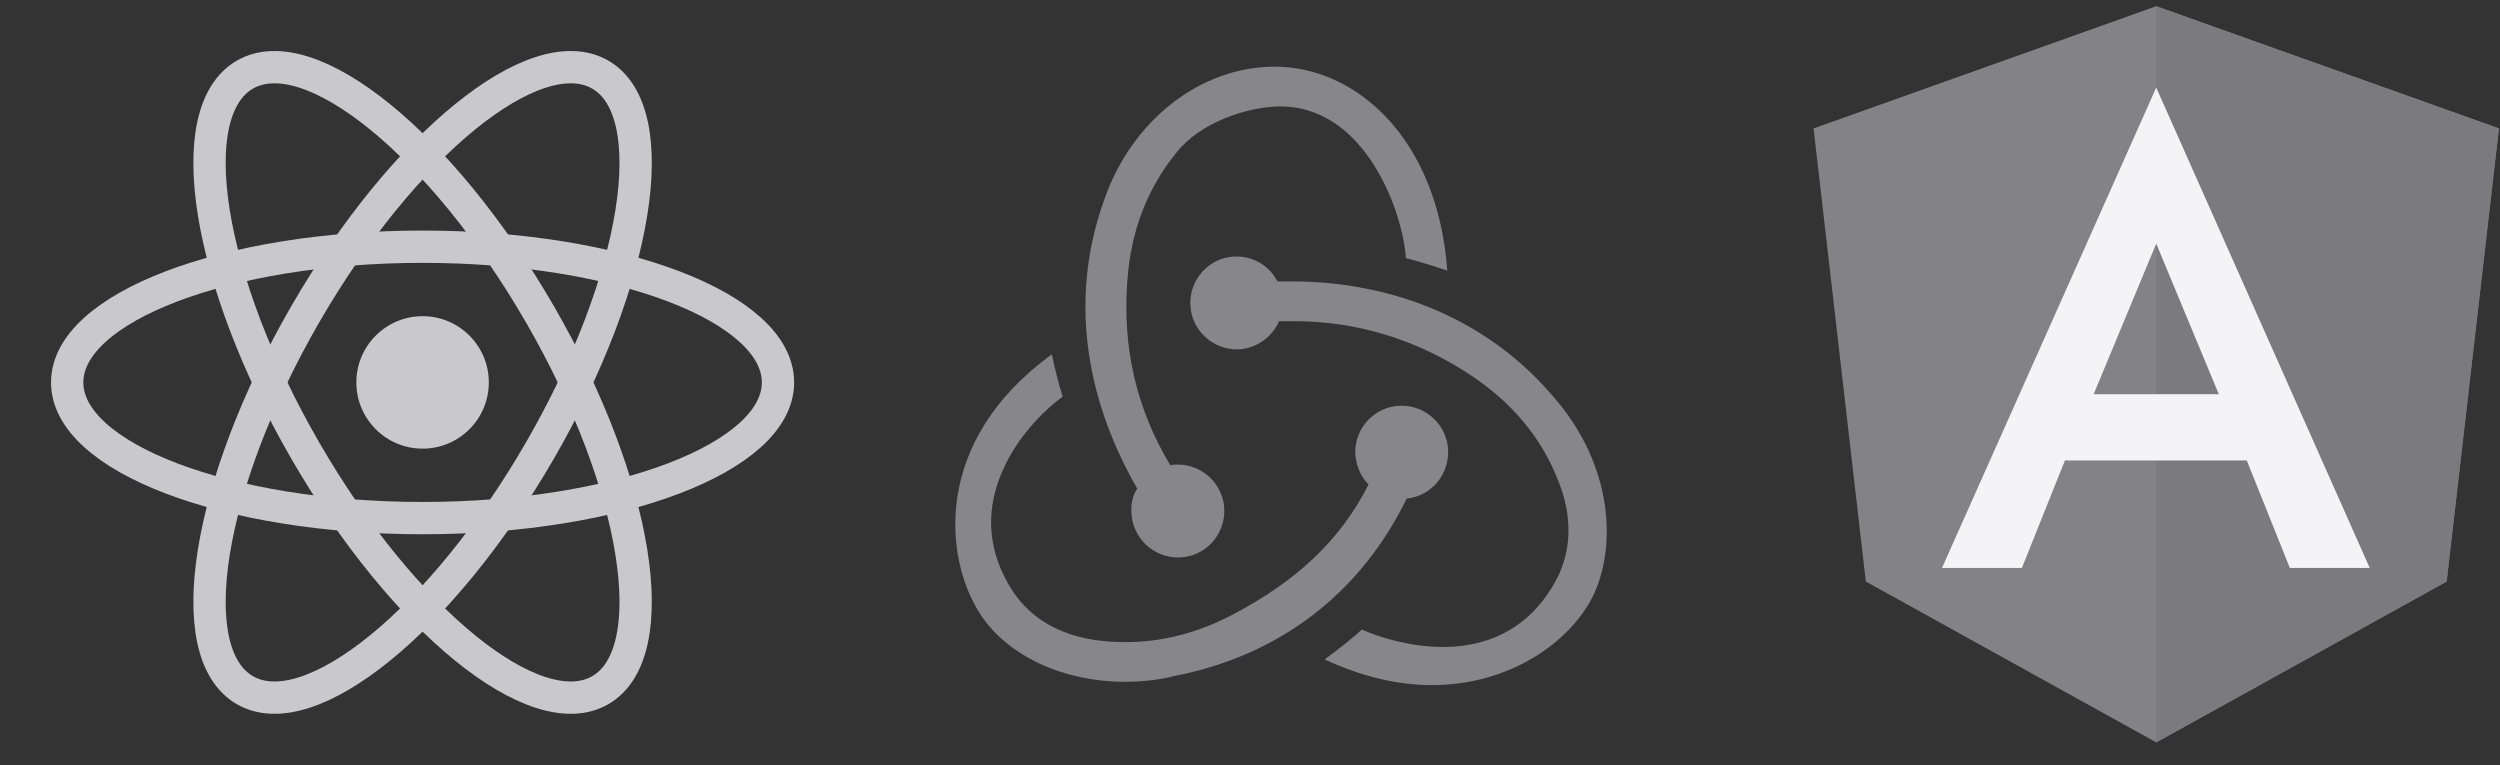 <?xml version="1.0" encoding="UTF-8" standalone="no"?>
<!DOCTYPE svg PUBLIC "-//W3C//DTD SVG 1.1//EN" "http://www.w3.org/Graphics/SVG/1.1/DTD/svg11.dtd">
<svg width="100%" height="100%" viewBox="0 0 614 188" version="1.1" xmlns="http://www.w3.org/2000/svg" xmlns:xlink="http://www.w3.org/1999/xlink" xml:space="preserve" xmlns:serif="http://www.serif.com/" style="fill-rule:evenodd;clip-rule:evenodd;">
    <rect x="0" y="0" width="614" height="188" fill="#333333" stroke="none"/>
    <g transform="matrix(1,0,0,1,-1084.26,-91.724)">
        <g>
            <rect id="Artboard2" x="847.499" y="0" width="1142.55" height="790.038" style="fill:none;"/>
            <g id="Artboard21" serif:id="Artboard2">
                <g transform="matrix(0.444,0,0,0.444,1306.64,310.616)">
                    <g transform="matrix(17.872,0,0,17.872,-267.102,-281.469)">
                        <circle cx="0" cy="0" r="2.05" style="fill:rgb(200,200,205);"/>
                    </g>
                    <g transform="matrix(17.872,0,0,17.872,-267.102,-281.469)">
                        <ellipse cx="0" cy="0" rx="11" ry="4.2" style="fill:none;stroke:rgb(200,200,205);stroke-width:1px;"/>
                        <g transform="matrix(0.5,0.866,-0.866,0.5,0,0)">
                            <ellipse cx="0" cy="0" rx="11" ry="4.2" style="fill:none;stroke:rgb(200,200,205);stroke-width:1px;"/>
                        </g>
                        <g transform="matrix(-0.5,0.866,-0.866,-0.5,0,0)">
                            <ellipse cx="0" cy="0" rx="11" ry="4.2" style="fill:none;stroke:rgb(200,200,205);stroke-width:1px;"/>
                        </g>
                    </g>
                </g>
                <g transform="matrix(0.064,0,0,0.064,1318.88,108.087)">
                    <path d="M1732.24,1657.64C1824.49,1648.09 1894.48,1568.56 1891.3,1473.11C1888.12,1377.67 1808.58,1301.31 1713.14,1301.31L1706.79,1301.31C1608.15,1304.5 1531.81,1387.21 1534.99,1485.84C1538.17,1533.56 1557.26,1574.92 1585.89,1603.55C1477.73,1816.72 1312.3,1972.6 1064.15,2103.04C895.537,2192.12 720.566,2223.94 545.596,2201.68C402.432,2182.58 291.084,2118.96 221.084,2013.96C119.287,1858.07 109.746,1689.45 195.645,1520.84C256.094,1399.94 351.523,1310.86 411.973,1266.31C399.248,1224.96 380.156,1154.97 370.615,1104.07C-90.684,1438.12 -42.959,1889.89 97.021,2103.04C202.002,2262.12 415.156,2360.75 650.576,2360.75C714.199,2360.75 777.822,2354.38 841.455,2338.48C1248.67,2258.94 1557.27,2017.14 1732.24,1657.64ZM2292.16,1263.14C2050.37,979.986 1694.06,824.098 1286.85,824.098L1235.95,824.098C1207.31,766.832 1146.87,728.648 1080.06,728.648L1073.69,728.648C975.078,731.832 898.73,814.547 901.904,913.18C905.088,1008.62 984.619,1084.98 1080.06,1084.98L1086.42,1084.98C1156.41,1081.79 1216.86,1037.25 1242.31,976.803L1299.57,976.803C1541.36,976.803 1770.41,1046.79 1977.21,1183.6C2136.27,1288.59 2250.8,1425.4 2314.42,1590.83C2368.51,1724.45 2365.32,1854.89 2308.06,1966.25C2218.98,2134.86 2069.46,2227.12 1872.22,2227.12C1744.96,2227.12 1624.07,2188.94 1560.44,2160.31C1525.45,2192.12 1461.82,2243.02 1417.28,2274.85C1554.08,2338.47 1694.06,2373.47 1827.68,2373.47C2133.09,2373.47 2358.97,2204.85 2444.86,2036.24C2537.12,1851.7 2530.75,1533.56 2292.16,1263.14ZM676.025,1711.72C679.209,1807.16 758.74,1883.51 854.18,1883.51L860.547,1883.51C959.17,1880.34 1035.52,1797.61 1032.33,1698.99C1029.16,1603.54 949.619,1527.19 854.18,1527.19L847.822,1527.19C841.455,1527.19 831.904,1527.19 825.557,1530.37C695.117,1314.03 641.035,1078.61 660.127,824.088C672.842,633.199 736.475,467.76 847.822,330.953C940.078,213.238 1118.23,155.973 1239.13,152.799C1576.35,146.432 1719.5,566.383 1729.05,735.006C1770.41,744.547 1840.4,766.822 1888.12,782.73C1849.94,267.34 1531.81,0.094 1226.41,0.094C940.078,0.094 676.025,206.891 571.035,512.311C424.697,919.537 520.137,1310.86 698.291,1619.46C682.393,1641.73 672.842,1676.73 676.025,1711.73L676.025,1711.72Z" style="fill:rgb(134,134,139);fill-rule:nonzero;"/>
                </g>
                <g transform="matrix(0.904,0,0,0.904,1500.83,66.133)">
                    <path d="M125,30L31.9,63.2L46.1,186.3L125,230L203.9,186.3L218.1,63.2L125,30Z" style="fill:rgb(130,130,135);fill-rule:nonzero;"/>
                    <path d="M125,30L125,52.2L125,52.1L125,230L203.9,186.3L218.1,63.2L125,30Z" style="fill:rgb(122,122,127);fill-rule:nonzero;"/>
                    <path d="M125,52.1L66.8,182.6L88.5,182.6L100.2,153.4L149.6,153.4L161.3,182.6L183,182.6L125,52.1ZM142,135.4L108,135.4L125,94.5L142,135.4Z" style="fill:rgb(244,244,246);fill-rule:nonzero;"/>
                </g>
            </g>
        </g>
    </g>
</svg>
